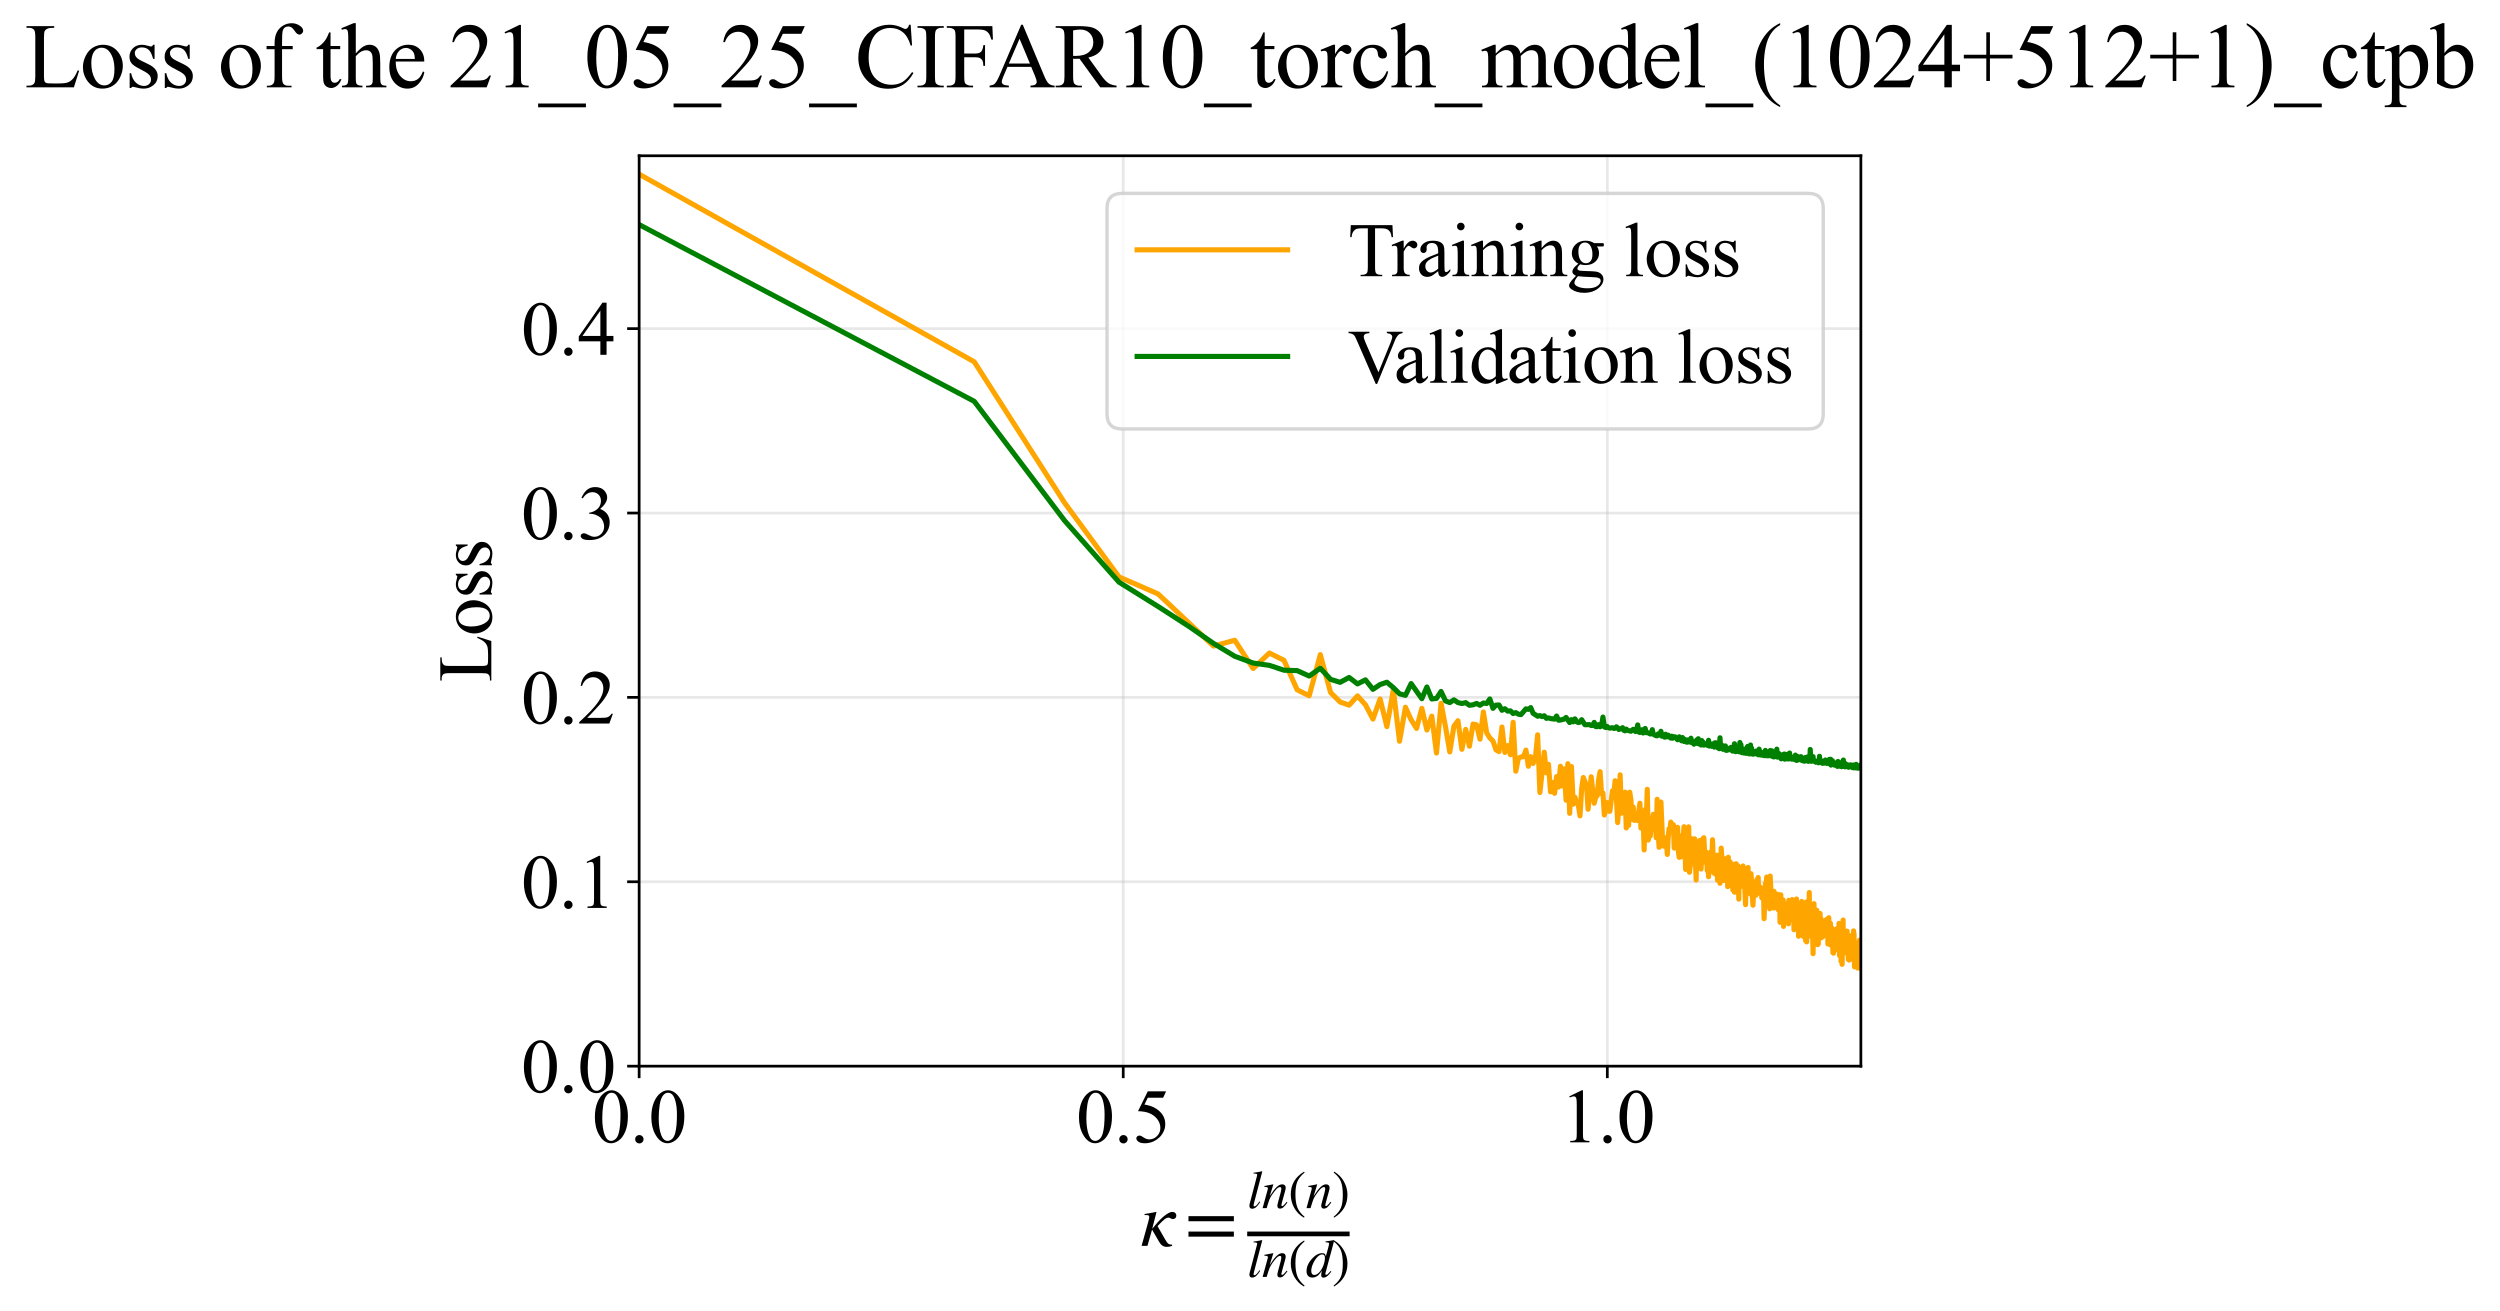 <?xml version="1.0" encoding="utf-8" standalone="no"?>
<!DOCTYPE svg PUBLIC "-//W3C//DTD SVG 1.1//EN"
  "http://www.w3.org/Graphics/SVG/1.1/DTD/svg11.dtd">
<svg xmlns:xlink="http://www.w3.org/1999/xlink" width="730.768pt" height="383.266pt" viewBox="0 0 730.768 383.266" xmlns="http://www.w3.org/2000/svg" version="1.1">
 <defs>
  <style type="text/css">*{stroke-linejoin: round; stroke-linecap: butt}</style>
 </defs>
 <g id="figure_1">
  <g id="patch_1">
   <path d="M 0 383.266 
L 730.768 383.266 
L 730.768 0 
L 0 0 
z
" style="fill: #ffffff"/>
  </g>
  <g id="axes_1">
   <g id="patch_2">
    <path d="M 186.824 311.644 
L 543.944 311.644 
L 543.944 45.532 
L 186.824 45.532 
z
" style="fill: #ffffff"/>
   </g>
   <g id="matplotlib.axis_1">
    <g id="xtick_1">
     <g id="line2d_1">
      <path d="M 186.824 311.644 
L 186.824 45.532 
" clip-path="url(#p1a9d05155a)" style="fill: none; stroke: #b0b0b0; stroke-opacity: 0.3; stroke-width: 0.8; stroke-linecap: square"/>
     </g>
     <g id="line2d_2">
      <defs>
       <path id="m77c0b758e4" d="M 0 0 
L 0 3.5 
" style="stroke: #000000; stroke-width: 0.8"/>
      </defs>
      <g>
       <use xlink:href="#m77c0b758e4" x="186.824" y="311.644" style="stroke: #000000; stroke-width: 0.8"/>
      </g>
     </g>
     <g id="text_1">
      <!-- 0.0 -->
      <g transform="translate(173.074 333.92) scale(0.22 -0.22)">
       <defs>
        <path id="TimesNewRomanPSMT-30" d="M 231 2094 
Q 231 2819 450 3342 
Q 669 3866 1031 4122 
Q 1313 4325 1613 4325 
Q 2100 4325 2488 3828 
Q 2972 3213 2972 2159 
Q 2972 1422 2759 906 
Q 2547 391 2217 158 
Q 1888 -75 1581 -75 
Q 975 -75 572 641 
Q 231 1244 231 2094 
z
M 844 2016 
Q 844 1141 1059 588 
Q 1238 122 1591 122 
Q 1759 122 1940 273 
Q 2122 425 2216 781 
Q 2359 1319 2359 2297 
Q 2359 3022 2209 3506 
Q 2097 3866 1919 4016 
Q 1791 4119 1609 4119 
Q 1397 4119 1231 3928 
Q 1006 3669 925 3112 
Q 844 2556 844 2016 
z
" transform="scale(0.016)"/>
        <path id="TimesNewRomanPSMT-2e" d="M 800 606 
Q 947 606 1047 504 
Q 1147 403 1147 259 
Q 1147 116 1045 14 
Q 944 -88 800 -88 
Q 656 -88 554 14 
Q 453 116 453 259 
Q 453 406 554 506 
Q 656 606 800 606 
z
" transform="scale(0.016)"/>
       </defs>
       <use xlink:href="#TimesNewRomanPSMT-30"/>
       <use xlink:href="#TimesNewRomanPSMT-2e" transform="translate(50 0)"/>
       <use xlink:href="#TimesNewRomanPSMT-30" transform="translate(75 0)"/>
      </g>
     </g>
    </g>
    <g id="xtick_2">
     <g id="line2d_3">
      <path d="M 328.327 311.644 
L 328.327 45.532 
" clip-path="url(#p1a9d05155a)" style="fill: none; stroke: #b0b0b0; stroke-opacity: 0.3; stroke-width: 0.8; stroke-linecap: square"/>
     </g>
     <g id="line2d_4">
      <g>
       <use xlink:href="#m77c0b758e4" x="328.327" y="311.644" style="stroke: #000000; stroke-width: 0.8"/>
      </g>
     </g>
     <g id="text_2">
      <!-- 0.5 -->
      <g transform="translate(314.577 333.92) scale(0.22 -0.22)">
       <defs>
        <path id="TimesNewRomanPSMT-35" d="M 2778 4238 
L 2534 3706 
L 1259 3706 
L 981 3138 
Q 1809 3016 2294 2522 
Q 2709 2097 2709 1522 
Q 2709 1188 2573 903 
Q 2438 619 2231 419 
Q 2025 219 1772 97 
Q 1413 -75 1034 -75 
Q 653 -75 479 54 
Q 306 184 306 341 
Q 306 428 378 495 
Q 450 563 559 563 
Q 641 563 702 538 
Q 763 513 909 409 
Q 1144 247 1384 247 
Q 1750 247 2026 523 
Q 2303 800 2303 1197 
Q 2303 1581 2056 1914 
Q 1809 2247 1375 2428 
Q 1034 2569 447 2591 
L 1259 4238 
L 2778 4238 
z
" transform="scale(0.016)"/>
       </defs>
       <use xlink:href="#TimesNewRomanPSMT-30"/>
       <use xlink:href="#TimesNewRomanPSMT-2e" transform="translate(50 0)"/>
       <use xlink:href="#TimesNewRomanPSMT-35" transform="translate(75 0)"/>
      </g>
     </g>
    </g>
    <g id="xtick_3">
     <g id="line2d_5">
      <path d="M 469.829 311.644 
L 469.829 45.532 
" clip-path="url(#p1a9d05155a)" style="fill: none; stroke: #b0b0b0; stroke-opacity: 0.3; stroke-width: 0.8; stroke-linecap: square"/>
     </g>
     <g id="line2d_6">
      <g>
       <use xlink:href="#m77c0b758e4" x="469.829" y="311.644" style="stroke: #000000; stroke-width: 0.8"/>
      </g>
     </g>
     <g id="text_3">
      <!-- 1.0 -->
      <g transform="translate(456.079 333.92) scale(0.22 -0.22)">
       <defs>
        <path id="TimesNewRomanPSMT-31" d="M 750 3822 
L 1781 4325 
L 1884 4325 
L 1884 747 
Q 1884 391 1914 303 
Q 1944 216 2037 169 
Q 2131 122 2419 116 
L 2419 0 
L 825 0 
L 825 116 
Q 1125 122 1212 167 
Q 1300 213 1334 289 
Q 1369 366 1369 747 
L 1369 3034 
Q 1369 3497 1338 3628 
Q 1316 3728 1258 3775 
Q 1200 3822 1119 3822 
Q 1003 3822 797 3725 
L 750 3822 
z
" transform="scale(0.016)"/>
       </defs>
       <use xlink:href="#TimesNewRomanPSMT-31"/>
       <use xlink:href="#TimesNewRomanPSMT-2e" transform="translate(50 0)"/>
       <use xlink:href="#TimesNewRomanPSMT-30" transform="translate(75 0)"/>
      </g>
     </g>
    </g>
    <g id="text_4">
     <!-- $\kappa  = \frac{ln(n)}{ln(d)}$ -->
     <g transform="translate(333.374 364.186) scale(0.22 -0.22)">
      <defs>
       <path id="STIXGeneral-Italic-3ba" d="M 979 1440 
L 998 1446 
Q 1850 2541 2464 2790 
Q 2547 2822 2630 2822 
Q 2797 2822 2886 2736 
Q 2976 2650 2976 2522 
Q 2976 2387 2893 2307 
Q 2810 2227 2682 2227 
Q 2605 2227 2502 2288 
Q 2400 2349 2336 2349 
Q 2170 2349 1990 2205 
Q 1811 2061 1414 1645 
L 2042 544 
Q 2202 262 2310 182 
Q 2419 102 2624 102 
L 2624 0 
Q 2374 -83 2182 -83 
Q 1786 -83 1555 326 
L 960 1350 
L 576 0 
L 90 0 
L 640 1978 
Q 730 2317 730 2406 
Q 730 2560 518 2560 
L 339 2560 
L 339 2650 
Q 678 2694 1306 2822 
L 1325 2803 
L 979 1440 
z
" transform="scale(0.016)"/>
       <path id="STIXGeneral-Regular-3d" d="M 4077 2048 
L 307 2048 
L 307 2470 
L 4077 2470 
L 4077 2048 
z
M 4077 768 
L 307 768 
L 307 1190 
L 4077 1190 
L 4077 768 
z
" transform="scale(0.016)"/>
       <path id="STIXGeneral-Italic-6c" d="M 1786 4339 
L 806 595 
Q 755 410 755 320 
Q 755 205 864 205 
Q 1037 205 1293 570 
L 1453 794 
L 1542 730 
Q 1254 275 1046 102 
Q 838 -70 576 -70 
Q 262 -70 262 288 
Q 262 397 288 480 
L 1165 3834 
Q 1184 3898 1184 3955 
Q 1184 4096 870 4096 
L 755 4096 
L 755 4198 
Q 1203 4250 1747 4371 
L 1786 4339 
z
" transform="scale(0.016)"/>
       <path id="STIXGeneral-Italic-6e" d="M 2944 749 
L 3034 666 
Q 2707 218 2534 80 
Q 2362 -58 2138 -58 
Q 2010 -58 1923 28 
Q 1837 115 1837 288 
Q 1837 390 1939 768 
L 2221 1805 
Q 2310 2150 2310 2310 
Q 2310 2496 2157 2496 
Q 1971 2496 1750 2275 
Q 1530 2054 1210 1587 
Q 998 1274 899 1024 
Q 800 774 570 0 
L 90 0 
L 704 2240 
Q 717 2304 717 2349 
Q 717 2445 630 2480 
Q 544 2515 301 2522 
L 301 2624 
Q 550 2675 857 2729 
Q 1165 2784 1338 2822 
L 1363 2810 
L 934 1414 
Q 1408 2170 1753 2496 
Q 2099 2822 2413 2822 
Q 2611 2822 2720 2716 
Q 2829 2611 2829 2432 
Q 2829 2272 2765 2048 
L 2406 749 
Q 2317 429 2317 358 
Q 2317 243 2419 243 
Q 2541 243 2810 582 
Q 2854 634 2944 749 
z
" transform="scale(0.016)"/>
       <path id="STIXGeneral-Regular-28" d="M 1946 -1030 
L 1869 -1133 
Q 1126 -710 716 32 
Q 307 774 307 1613 
Q 307 3386 1888 4326 
L 1946 4224 
Q 1293 3667 1075 3126 
Q 858 2586 858 1632 
Q 858 685 1082 96 
Q 1306 -493 1946 -1030 
z
" transform="scale(0.016)"/>
       <path id="STIXGeneral-Regular-29" d="M 186 4224 
L 262 4326 
Q 992 3891 1408 3148 
Q 1824 2406 1824 1581 
Q 1824 -166 243 -1133 
L 186 -1030 
Q 845 -486 1059 54 
Q 1274 595 1274 1562 
Q 1274 2534 1059 3120 
Q 845 3706 186 4224 
z
" transform="scale(0.016)"/>
       <path id="STIXGeneral-Italic-64" d="M 3334 4371 
L 3373 4333 
L 3123 3360 
L 2739 1958 
Q 2323 429 2323 384 
Q 2323 256 2438 256 
Q 2522 256 2614 336 
Q 2707 416 2963 710 
L 3040 646 
Q 2547 -83 2099 -83 
Q 1978 -83 1907 -6 
Q 1837 70 1837 205 
Q 1837 397 1920 774 
Q 1645 307 1379 118 
Q 1114 -70 781 -70 
Q 461 -70 278 125 
Q 96 320 96 678 
Q 96 1440 713 2131 
Q 1331 2822 1965 2822 
Q 2163 2822 2256 2732 
Q 2349 2643 2381 2451 
L 2387 2451 
L 2675 3494 
Q 2765 3808 2765 3949 
Q 2765 4051 2694 4076 
Q 2624 4102 2355 4115 
L 2355 4224 
Q 2848 4269 3334 4371 
z
M 2278 2310 
Q 2278 2477 2185 2576 
Q 2093 2675 1978 2675 
Q 1677 2675 1395 2381 
Q 1075 2042 864 1571 
Q 653 1101 653 704 
Q 653 486 752 361 
Q 851 237 1024 237 
Q 1312 237 1606 550 
Q 1901 864 2089 1350 
Q 2278 1837 2278 2310 
z
" transform="scale(0.016)"/>
      </defs>
      <use xlink:href="#STIXGeneral-Italic-3ba" transform="translate(0 0.003)"/>
      <use xlink:href="#STIXGeneral-Regular-3d" transform="translate(58.84 0.003)"/>
      <use xlink:href="#STIXGeneral-Italic-6c" transform="translate(141.78 50.192) scale(0.7)"/>
      <use xlink:href="#STIXGeneral-Italic-6e" transform="translate(161.24 50.192) scale(0.7)"/>
      <use xlink:href="#STIXGeneral-Regular-28" transform="translate(196.24 50.192) scale(0.7)"/>
      <use xlink:href="#STIXGeneral-Italic-6e" transform="translate(219.55 50.192) scale(0.7)"/>
      <use xlink:href="#STIXGeneral-Regular-29" transform="translate(254.55 50.192) scale(0.7)"/>
      <use xlink:href="#STIXGeneral-Italic-6c" transform="translate(141.78 -41.258) scale(0.7)"/>
      <use xlink:href="#STIXGeneral-Italic-6e" transform="translate(161.24 -41.258) scale(0.7)"/>
      <use xlink:href="#STIXGeneral-Regular-28" transform="translate(196.24 -41.258) scale(0.7)"/>
      <use xlink:href="#STIXGeneral-Italic-64" transform="translate(219.55 -41.258) scale(0.7)"/>
      <use xlink:href="#STIXGeneral-Regular-29" transform="translate(254.55 -41.258) scale(0.7)"/>
      <path d="M 141.78 12.8 
L 141.78 19.05 
L 277.86 19.05 
L 277.86 12.8 
L 141.78 12.8 
z
"/>
     </g>
    </g>
   </g>
   <g id="matplotlib.axis_2">
    <g id="ytick_1">
     <g id="line2d_7">
      <path d="M 186.824 311.644 
L 543.944 311.644 
" clip-path="url(#p1a9d05155a)" style="fill: none; stroke: #b0b0b0; stroke-opacity: 0.3; stroke-width: 0.8; stroke-linecap: square"/>
     </g>
     <g id="line2d_8">
      <defs>
       <path id="m64cf5c9458" d="M 0 0 
L -3.5 0 
" style="stroke: #000000; stroke-width: 0.8"/>
      </defs>
      <g>
       <use xlink:href="#m64cf5c9458" x="186.824" y="311.644" style="stroke: #000000; stroke-width: 0.8"/>
      </g>
     </g>
     <g id="text_5">
      <!-- 0.0 -->
      <g transform="translate(152.324 319.282) scale(0.22 -0.22)">
       <use xlink:href="#TimesNewRomanPSMT-30"/>
       <use xlink:href="#TimesNewRomanPSMT-2e" transform="translate(50 0)"/>
       <use xlink:href="#TimesNewRomanPSMT-30" transform="translate(75 0)"/>
      </g>
     </g>
    </g>
    <g id="ytick_2">
     <g id="line2d_9">
      <path d="M 186.824 257.749 
L 543.944 257.749 
" clip-path="url(#p1a9d05155a)" style="fill: none; stroke: #b0b0b0; stroke-opacity: 0.3; stroke-width: 0.8; stroke-linecap: square"/>
     </g>
     <g id="line2d_10">
      <g>
       <use xlink:href="#m64cf5c9458" x="186.824" y="257.749" style="stroke: #000000; stroke-width: 0.8"/>
      </g>
     </g>
     <g id="text_6">
      <!-- 0.1 -->
      <g transform="translate(152.324 265.387) scale(0.22 -0.22)">
       <use xlink:href="#TimesNewRomanPSMT-30"/>
       <use xlink:href="#TimesNewRomanPSMT-2e" transform="translate(50 0)"/>
       <use xlink:href="#TimesNewRomanPSMT-31" transform="translate(75 0)"/>
      </g>
     </g>
    </g>
    <g id="ytick_3">
     <g id="line2d_11">
      <path d="M 186.824 203.854 
L 543.944 203.854 
" clip-path="url(#p1a9d05155a)" style="fill: none; stroke: #b0b0b0; stroke-opacity: 0.3; stroke-width: 0.8; stroke-linecap: square"/>
     </g>
     <g id="line2d_12">
      <g>
       <use xlink:href="#m64cf5c9458" x="186.824" y="203.854" style="stroke: #000000; stroke-width: 0.8"/>
      </g>
     </g>
     <g id="text_7">
      <!-- 0.2 -->
      <g transform="translate(152.324 211.493) scale(0.22 -0.22)">
       <defs>
        <path id="TimesNewRomanPSMT-32" d="M 2934 816 
L 2638 0 
L 138 0 
L 138 116 
Q 1241 1122 1691 1759 
Q 2141 2397 2141 2925 
Q 2141 3328 1894 3587 
Q 1647 3847 1303 3847 
Q 991 3847 742 3664 
Q 494 3481 375 3128 
L 259 3128 
Q 338 3706 661 4015 
Q 984 4325 1469 4325 
Q 1984 4325 2329 3994 
Q 2675 3663 2675 3213 
Q 2675 2891 2525 2569 
Q 2294 2063 1775 1497 
Q 997 647 803 472 
L 1909 472 
Q 2247 472 2383 497 
Q 2519 522 2628 598 
Q 2738 675 2819 816 
L 2934 816 
z
" transform="scale(0.016)"/>
       </defs>
       <use xlink:href="#TimesNewRomanPSMT-30"/>
       <use xlink:href="#TimesNewRomanPSMT-2e" transform="translate(50 0)"/>
       <use xlink:href="#TimesNewRomanPSMT-32" transform="translate(75 0)"/>
      </g>
     </g>
    </g>
    <g id="ytick_4">
     <g id="line2d_13">
      <path d="M 186.824 149.96 
L 543.944 149.96 
" clip-path="url(#p1a9d05155a)" style="fill: none; stroke: #b0b0b0; stroke-opacity: 0.3; stroke-width: 0.8; stroke-linecap: square"/>
     </g>
     <g id="line2d_14">
      <g>
       <use xlink:href="#m64cf5c9458" x="186.824" y="149.96" style="stroke: #000000; stroke-width: 0.8"/>
      </g>
     </g>
     <g id="text_8">
      <!-- 0.3 -->
      <g transform="translate(152.324 157.598) scale(0.22 -0.22)">
       <defs>
        <path id="TimesNewRomanPSMT-33" d="M 325 3431 
Q 506 3859 782 4092 
Q 1059 4325 1472 4325 
Q 1981 4325 2253 3994 
Q 2459 3747 2459 3466 
Q 2459 3003 1878 2509 
Q 2269 2356 2469 2072 
Q 2669 1788 2669 1403 
Q 2669 853 2319 450 
Q 1863 -75 997 -75 
Q 569 -75 414 31 
Q 259 138 259 259 
Q 259 350 332 419 
Q 406 488 509 488 
Q 588 488 669 463 
Q 722 447 909 348 
Q 1097 250 1169 231 
Q 1284 197 1416 197 
Q 1734 197 1970 444 
Q 2206 691 2206 1028 
Q 2206 1275 2097 1509 
Q 2016 1684 1919 1775 
Q 1784 1900 1550 2001 
Q 1316 2103 1072 2103 
L 972 2103 
L 972 2197 
Q 1219 2228 1467 2375 
Q 1716 2522 1828 2728 
Q 1941 2934 1941 3181 
Q 1941 3503 1739 3701 
Q 1538 3900 1238 3900 
Q 753 3900 428 3381 
L 325 3431 
z
" transform="scale(0.016)"/>
       </defs>
       <use xlink:href="#TimesNewRomanPSMT-30"/>
       <use xlink:href="#TimesNewRomanPSMT-2e" transform="translate(50 0)"/>
       <use xlink:href="#TimesNewRomanPSMT-33" transform="translate(75 0)"/>
      </g>
     </g>
    </g>
    <g id="ytick_5">
     <g id="line2d_15">
      <path d="M 186.824 96.065 
L 543.944 96.065 
" clip-path="url(#p1a9d05155a)" style="fill: none; stroke: #b0b0b0; stroke-opacity: 0.3; stroke-width: 0.8; stroke-linecap: square"/>
     </g>
     <g id="line2d_16">
      <g>
       <use xlink:href="#m64cf5c9458" x="186.824" y="96.065" style="stroke: #000000; stroke-width: 0.8"/>
      </g>
     </g>
     <g id="text_9">
      <!-- 0.4 -->
      <g transform="translate(152.324 103.704) scale(0.22 -0.22)">
       <defs>
        <path id="TimesNewRomanPSMT-34" d="M 2978 1563 
L 2978 1119 
L 2409 1119 
L 2409 0 
L 1894 0 
L 1894 1119 
L 100 1119 
L 100 1519 
L 2066 4325 
L 2409 4325 
L 2409 1563 
L 2978 1563 
z
M 1894 1563 
L 1894 3666 
L 406 1563 
L 1894 1563 
z
" transform="scale(0.016)"/>
       </defs>
       <use xlink:href="#TimesNewRomanPSMT-30"/>
       <use xlink:href="#TimesNewRomanPSMT-2e" transform="translate(50 0)"/>
       <use xlink:href="#TimesNewRomanPSMT-34" transform="translate(75 0)"/>
      </g>
     </g>
    </g>
    <g id="text_10">
     <!-- Loss -->
     <g transform="translate(143.618 199.369) rotate(-90) scale(0.22 -0.22)">
      <defs>
       <path id="TimesNewRomanPSMT-4c" d="M 3669 1172 
L 3772 1150 
L 3409 0 
L 128 0 
L 128 116 
L 288 116 
Q 556 116 672 291 
Q 738 391 738 753 
L 738 3488 
Q 738 3884 650 3984 
Q 528 4122 288 4122 
L 128 4122 
L 128 4238 
L 2047 4238 
L 2047 4122 
Q 1709 4125 1573 4059 
Q 1438 3994 1388 3894 
Q 1338 3794 1338 3416 
L 1338 753 
Q 1338 494 1388 397 
Q 1425 331 1503 300 
Q 1581 269 1991 269 
L 2300 269 
Q 2788 269 2984 341 
Q 3181 413 3343 595 
Q 3506 778 3669 1172 
z
" transform="scale(0.016)"/>
       <path id="TimesNewRomanPSMT-6f" d="M 1600 2947 
Q 2250 2947 2644 2453 
Q 2978 2031 2978 1484 
Q 2978 1100 2793 706 
Q 2609 313 2286 112 
Q 1963 -88 1566 -88 
Q 919 -88 538 428 
Q 216 863 216 1403 
Q 216 1797 411 2186 
Q 606 2575 925 2761 
Q 1244 2947 1600 2947 
z
M 1503 2744 
Q 1338 2744 1170 2645 
Q 1003 2547 900 2300 
Q 797 2053 797 1666 
Q 797 1041 1045 587 
Q 1294 134 1700 134 
Q 2003 134 2200 384 
Q 2397 634 2397 1244 
Q 2397 2006 2069 2444 
Q 1847 2744 1503 2744 
z
" transform="scale(0.016)"/>
       <path id="TimesNewRomanPSMT-73" d="M 2050 2947 
L 2050 1972 
L 1947 1972 
Q 1828 2431 1642 2597 
Q 1456 2763 1169 2763 
Q 950 2763 815 2647 
Q 681 2531 681 2391 
Q 681 2216 781 2091 
Q 878 1963 1175 1819 
L 1631 1597 
Q 2266 1288 2266 781 
Q 2266 391 1970 151 
Q 1675 -88 1309 -88 
Q 1047 -88 709 6 
Q 606 38 541 38 
Q 469 38 428 -44 
L 325 -44 
L 325 978 
L 428 978 
Q 516 541 762 319 
Q 1009 97 1316 97 
Q 1531 97 1667 223 
Q 1803 350 1803 528 
Q 1803 744 1651 891 
Q 1500 1038 1047 1263 
Q 594 1488 453 1669 
Q 313 1847 313 2119 
Q 313 2472 555 2709 
Q 797 2947 1181 2947 
Q 1350 2947 1591 2875 
Q 1750 2828 1803 2828 
Q 1853 2828 1881 2850 
Q 1909 2872 1947 2947 
L 2050 2947 
z
" transform="scale(0.016)"/>
      </defs>
      <use xlink:href="#TimesNewRomanPSMT-4c"/>
      <use xlink:href="#TimesNewRomanPSMT-6f" transform="translate(61.084 0)"/>
      <use xlink:href="#TimesNewRomanPSMT-73" transform="translate(111.084 0)"/>
      <use xlink:href="#TimesNewRomanPSMT-73" transform="translate(150 0)"/>
     </g>
    </g>
   </g>
   <g id="line2d_17">
    <path d="M 186.824 50.921 
L 284.781 105.766 
L 311.185 146.975 
L 327.087 168.635 
L 338.503 173.606 
L 354.725 188.855 
L 360.923 187.154 
L 366.303 195.401 
L 371.056 190.886 
L 375.313 193.011 
L 379.168 201.629 
L 382.69 203.38 
L 385.932 191.356 
L 388.935 202.424 
L 391.733 205.209 
L 394.351 206.122 
L 396.811 203.416 
L 399.132 206.018 
L 401.327 210.193 
L 403.411 204.307 
L 405.393 212.388 
L 407.284 201.639 
L 409.091 216.667 
L 410.821 206.725 
L 412.481 210.387 
L 414.076 212.907 
L 415.611 207.065 
L 417.091 213.388 
L 418.519 209.328 
L 419.898 220.117 
L 421.233 205.595 
L 422.525 212.405 
L 423.777 219.792 
L 424.993 212.274 
L 426.173 210.682 
L 427.32 219.025 
L 428.435 213.224 
L 429.521 218.129 
L 430.579 211.654 
L 431.61 211.883 
L 432.616 216.071 
L 433.597 208.114 
L 434.556 214.196 
L 435.492 215.695 
L 436.408 216.598 
L 437.303 219.206 
L 438.179 219.69 
L 439.037 212.516 
L 439.877 219.949 
L 440.7 217.94 
L 441.507 220.611 
L 442.299 211.125 
L 443.075 225.418 
L 443.837 221.65 
L 444.584 221.275 
L 445.319 221.172 
L 446.04 219.261 
L 446.749 223.98 
L 447.446 221.185 
L 448.131 223.162 
L 448.805 221.439 
L 449.467 214.799 
L 450.12 231.656 
L 451.394 219.876 
L 452.016 225.905 
L 452.629 223.419 
L 453.233 231.454 
L 453.828 228.74 
L 454.415 231.884 
L 454.993 227.004 
L 455.564 230.065 
L 456.126 223.985 
L 456.681 229.747 
L 457.228 224.752 
L 457.768 233.898 
L 458.301 223.233 
L 458.827 237.745 
L 459.347 224.07 
L 459.86 235.063 
L 460.366 233.053 
L 460.867 234.632 
L 461.361 235.348 
L 461.849 238.48 
L 462.332 230.48 
L 462.809 227.28 
L 463.747 229.602 
L 464.207 236.545 
L 465.114 227.063 
L 466 234.789 
L 466.437 233.02 
L 466.868 232.609 
L 467.295 227.861 
L 467.718 225.57 
L 468.136 231.984 
L 468.55 231.804 
L 468.96 238.22 
L 469.768 234.6 
L 470.166 237.07 
L 470.56 237.145 
L 471.337 231.159 
L 471.72 232.332 
L 472.1 228.223 
L 472.475 232.839 
L 472.848 240.435 
L 473.217 235.603 
L 473.583 226.495 
L 473.946 237.7 
L 474.305 234.491 
L 474.661 234.935 
L 475.015 231.54 
L 475.365 242.01 
L 475.712 239.288 
L 476.056 241.261 
L 476.397 231.564 
L 476.736 233.839 
L 477.072 239.5 
L 477.405 235.905 
L 477.735 239.812 
L 478.063 238.068 
L 478.388 239.271 
L 478.71 239.85 
L 479.348 234.782 
L 479.663 242.047 
L 479.976 242.043 
L 480.286 238.59 
L 480.594 248.445 
L 480.899 236.645 
L 481.203 240.495 
L 481.504 230.73 
L 481.803 245.55 
L 482.099 243.221 
L 482.394 244.341 
L 482.686 240.085 
L 482.977 240.491 
L 483.265 238.034 
L 483.552 241.482 
L 483.836 240.263 
L 484.118 244.878 
L 484.399 233.639 
L 484.677 242.854 
L 484.954 247.666 
L 485.229 239.174 
L 485.501 234.434 
L 486.042 247.279 
L 486.309 246.779 
L 486.575 247.378 
L 486.839 244.901 
L 487.102 245.606 
L 487.362 249.755 
L 487.622 244.777 
L 487.879 242.253 
L 488.135 242.655 
L 488.389 240.306 
L 488.642 242.641 
L 488.893 242.981 
L 489.142 241.059 
L 489.39 247.907 
L 489.637 243.659 
L 489.882 244.295 
L 490.126 245.714 
L 490.368 241.828 
L 490.609 248.92 
L 490.848 250.608 
L 491.086 245.592 
L 491.322 250.486 
L 491.558 246.256 
L 491.791 244.139 
L 492.024 244.476 
L 492.255 241.653 
L 492.485 245.497 
L 492.714 254.138 
L 492.941 247.498 
L 493.167 252.529 
L 493.392 248.907 
L 493.615 241.681 
L 493.838 254.961 
L 494.279 251.152 
L 494.498 245.147 
L 494.715 252.491 
L 494.932 245.337 
L 495.147 249.049 
L 495.361 245.205 
L 495.787 257.223 
L 495.997 247.303 
L 496.207 249.662 
L 496.416 247.803 
L 496.624 247.454 
L 496.83 245.68 
L 497.036 248.943 
L 497.24 254.015 
L 497.444 249.3 
L 497.646 252.201 
L 497.848 245.043 
L 498.049 244.874 
L 498.248 248.642 
L 498.447 249.874 
L 498.644 250.065 
L 498.841 249.14 
L 499.037 254.463 
L 499.232 250.447 
L 499.425 256.264 
L 499.618 250.657 
L 499.81 254.307 
L 500.002 253.001 
L 500.192 248.891 
L 500.381 252.85 
L 500.57 245.459 
L 500.944 255.178 
L 501.13 254.49 
L 501.315 252.433 
L 501.499 255.552 
L 501.865 249.981 
L 502.047 257.283 
L 502.228 254.591 
L 502.408 250.031 
L 502.588 257.57 
L 502.766 258.196 
L 502.944 256.79 
L 503.121 247.908 
L 503.473 253.017 
L 503.648 251.936 
L 503.822 257.381 
L 504.168 251.028 
L 504.511 256 
L 504.851 252.884 
L 505.02 259.162 
L 505.188 250.582 
L 505.356 258.889 
L 505.523 253.07 
L 505.689 251.908 
L 505.854 252.612 
L 506.019 258.4 
L 506.347 252.62 
L 506.51 260.141 
L 506.834 252.692 
L 506.995 260.797 
L 507.315 253.714 
L 507.474 252.482 
L 507.633 258.915 
L 507.948 253.047 
L 508.104 255.425 
L 508.261 262.824 
L 508.416 253.504 
L 508.571 259.365 
L 508.725 255.951 
L 508.879 258.008 
L 509.032 254.485 
L 509.185 253.757 
L 509.337 257.927 
L 509.488 253.127 
L 509.639 255.581 
L 509.789 254.414 
L 510.237 264.426 
L 510.385 258.763 
L 510.533 259.95 
L 510.68 260.055 
L 510.972 253.575 
L 511.118 259.718 
L 511.263 260.782 
L 511.407 260.188 
L 511.551 257.661 
L 511.695 261.321 
L 511.838 255.407 
L 512.405 264.61 
L 512.685 258.096 
L 512.825 258.98 
L 512.964 260.938 
L 513.102 260.883 
L 513.241 261.703 
L 513.378 260.133 
L 513.515 257.192 
L 513.652 259.867 
L 513.788 256.863 
L 513.924 256.503 
L 514.06 260.943 
L 514.195 261.071 
L 514.463 259.283 
L 514.597 260.84 
L 514.73 260.036 
L 514.863 260.651 
L 514.995 262.461 
L 515.127 259.749 
L 515.258 259.796 
L 515.52 261.863 
L 515.65 268.533 
L 516.038 258.204 
L 516.167 260.182 
L 516.423 256.365 
L 516.55 262.56 
L 516.677 257.91 
L 517.306 265.647 
L 517.43 256.082 
L 517.679 260.935 
L 517.802 263.38 
L 517.925 261.171 
L 518.048 261.843 
L 518.17 265.009 
L 518.292 263.361 
L 518.414 265.42 
L 518.535 260.531 
L 518.656 263.527 
L 518.897 261.499 
L 519.017 264.628 
L 519.256 261.315 
L 519.374 263.213 
L 519.493 262.218 
L 519.611 263.033 
L 519.729 265.883 
L 519.846 264.582 
L 519.963 261.493 
L 520.08 264.037 
L 520.197 261.872 
L 520.313 269.595 
L 520.544 261.565 
L 520.659 267.041 
L 520.774 262.728 
L 520.889 264.244 
L 521.003 269.131 
L 521.23 263.077 
L 521.343 270.8 
L 521.681 264.11 
L 521.793 266.035 
L 521.905 265.165 
L 522.016 266.899 
L 522.127 265.112 
L 522.238 269.567 
L 522.349 264.314 
L 522.459 267.813 
L 522.569 264.684 
L 522.678 266.059 
L 522.787 270.029 
L 522.896 263.162 
L 523.005 268.157 
L 523.222 264.505 
L 523.437 268.821 
L 523.544 265.297 
L 523.758 268.779 
L 523.864 262.948 
L 523.971 267.668 
L 524.077 263.288 
L 524.182 267.137 
L 524.287 264.148 
L 524.393 271.766 
L 524.706 263.139 
L 524.914 270.047 
L 525.017 268.006 
L 525.121 262.777 
L 525.223 271.462 
L 525.326 270.617 
L 525.429 268.089 
L 525.531 269.666 
L 525.633 268.828 
L 525.734 273.673 
L 525.836 266.891 
L 525.937 272.759 
L 526.038 268.884 
L 526.239 272.509 
L 526.339 268.455 
L 526.439 271.239 
L 526.638 263.493 
L 526.836 269.455 
L 526.935 264.871 
L 527.033 266.745 
L 527.132 273.713 
L 527.23 268.798 
L 527.328 271.642 
L 527.425 271.322 
L 527.522 266.662 
L 527.619 267.688 
L 527.716 266.297 
L 527.813 275.005 
L 528.005 263.645 
L 528.101 275.318 
L 528.293 269.716 
L 528.388 272.302 
L 528.483 267.212 
L 528.578 270.252 
L 528.672 267.036 
L 528.767 268.675 
L 528.861 260.895 
L 528.955 269.885 
L 529.048 269.742 
L 529.142 267.76 
L 529.235 269.344 
L 529.328 268.779 
L 529.421 273.739 
L 529.514 270.3 
L 529.606 272.737 
L 529.699 264.68 
L 529.974 278.765 
L 530.066 272.111 
L 530.157 274.675 
L 530.248 264.153 
L 530.339 273.504 
L 530.429 267.507 
L 530.61 272.108 
L 530.7 269.586 
L 530.79 273.663 
L 530.879 269.038 
L 530.969 271.134 
L 531.058 266.064 
L 531.324 276.127 
L 531.413 273.852 
L 531.501 275.92 
L 531.589 267.198 
L 531.765 273.201 
L 531.852 273.755 
L 532.027 267.021 
L 532.114 272.369 
L 532.2 268.399 
L 532.287 268.797 
L 532.373 274.122 
L 532.46 270.762 
L 532.546 273.116 
L 532.631 271.956 
L 532.803 273.807 
L 532.888 273.578 
L 533.058 270.685 
L 533.143 272.479 
L 533.227 270.627 
L 533.312 272.682 
L 533.48 269.044 
L 533.731 272.593 
L 533.815 270.617 
L 533.898 271.499 
L 534.064 268.664 
L 534.147 269.158 
L 534.229 271.104 
L 534.312 275.925 
L 534.394 269.456 
L 534.476 272.575 
L 534.558 268.253 
L 534.721 273.961 
L 534.802 272.167 
L 534.884 274.236 
L 534.965 273.045 
L 535.046 269.87 
L 535.126 276.241 
L 535.207 271.617 
L 535.287 272.751 
L 535.368 274.179 
L 535.528 271.327 
L 535.608 273.591 
L 535.687 272.679 
L 535.767 278.47 
L 535.846 272.854 
L 535.925 278.628 
L 536.004 276.748 
L 536.083 274.739 
L 536.241 276.047 
L 536.475 272.484 
L 536.553 273.752 
L 536.631 272.162 
L 536.709 272.587 
L 536.786 274.097 
L 536.864 273.85 
L 536.941 271.459 
L 537.248 277.718 
L 537.325 277.548 
L 537.554 269.911 
L 537.705 279.294 
L 537.781 271.296 
L 537.932 277.864 
L 538.007 278.145 
L 538.082 273.141 
L 538.157 280.999 
L 538.232 277.711 
L 538.307 274.267 
L 538.456 281.877 
L 538.604 273.679 
L 538.678 275.257 
L 538.752 268.935 
L 538.826 278.721 
L 538.9 274.862 
L 538.973 274.263 
L 539.046 272.633 
L 539.12 278.378 
L 539.193 276.763 
L 539.266 275.497 
L 539.339 277.043 
L 539.411 273.727 
L 539.484 277.222 
L 539.556 274.132 
L 539.629 278.293 
L 539.773 274.68 
L 539.845 274.811 
L 539.917 272.176 
L 539.988 273.476 
L 540.274 280.443 
L 540.345 279.557 
L 540.416 274.347 
L 540.487 280.642 
L 540.557 275.303 
L 540.628 276.628 
L 540.698 279.715 
L 540.769 274.838 
L 540.839 275.814 
L 540.909 280.384 
L 540.979 276.363 
L 541.049 278.017 
L 541.118 278.619 
L 541.188 273.488 
L 541.257 277.288 
L 541.327 275.471 
L 541.396 275.842 
L 541.534 274.787 
L 541.603 277.968 
L 541.672 276.974 
L 541.741 278.277 
L 541.809 272.097 
L 541.878 278.103 
L 541.946 272.935 
L 542.082 282.621 
L 542.15 275.341 
L 542.218 278.028 
L 542.353 282.517 
L 542.556 278.283 
L 542.623 279.475 
L 542.69 276.259 
L 542.757 278.671 
L 542.824 275.673 
L 542.891 281.866 
L 542.957 278.582 
L 543.024 282.975 
L 543.223 275.8 
L 543.355 279.592 
L 543.421 279.074 
L 543.486 280.691 
L 543.552 274.822 
L 543.618 278.341 
L 543.814 283.042 
L 543.879 279.61 
L 543.944 280.844 
" clip-path="url(#p1a9d05155a)" style="fill: none; stroke: #ffa500; stroke-width: 1.5; stroke-linecap: square"/>
   </g>
   <g id="line2d_18">
    <path d="M 186.824 65.659 
L 284.781 117.315 
L 311.185 152.182 
L 327.087 170.169 
L 338.503 177.274 
L 347.414 183.026 
L 354.725 188.078 
L 360.923 191.83 
L 366.303 193.818 
L 371.056 194.49 
L 375.313 195.907 
L 379.168 196.024 
L 382.69 197.61 
L 385.932 195.331 
L 388.935 198.575 
L 391.733 199.446 
L 394.351 198.026 
L 396.811 199.904 
L 399.132 198.731 
L 401.327 201.493 
L 403.411 200.095 
L 405.393 199.421 
L 407.284 201 
L 409.091 202.803 
L 410.821 203.25 
L 412.481 199.821 
L 415.611 204.232 
L 417.091 200.811 
L 418.519 204.316 
L 419.898 204.144 
L 421.233 202.121 
L 422.525 204.882 
L 423.777 205.367 
L 424.993 204.578 
L 426.173 205.376 
L 427.32 205.637 
L 428.435 205.382 
L 429.521 206.161 
L 430.579 206.016 
L 431.61 205.623 
L 432.616 206.154 
L 433.597 205.497 
L 434.556 205.638 
L 435.492 204.314 
L 436.408 207.048 
L 437.303 206.104 
L 438.179 206.085 
L 439.037 207.619 
L 439.877 207.168 
L 440.7 207.863 
L 441.507 207.79 
L 442.299 208.574 
L 443.075 208.302 
L 443.837 208.76 
L 444.584 208.879 
L 446.04 207.201 
L 446.749 207.352 
L 447.446 206.838 
L 448.131 208.504 
L 449.467 209.356 
L 450.12 209.184 
L 450.762 209.454 
L 451.394 209.22 
L 452.016 209.976 
L 452.629 209.838 
L 453.233 210.037 
L 454.415 210.204 
L 454.993 209.303 
L 455.564 210.52 
L 456.126 210.475 
L 457.228 210.194 
L 457.768 209.709 
L 458.827 211.207 
L 459.347 210.361 
L 459.86 210.995 
L 460.366 210.13 
L 460.867 210.964 
L 461.361 211.21 
L 461.849 211.06 
L 462.332 210.369 
L 463.28 211.831 
L 464.663 211.821 
L 465.114 212.072 
L 465.559 212.04 
L 466 211.163 
L 466.437 212.383 
L 466.868 212.405 
L 467.295 211.81 
L 467.718 212.433 
L 468.136 212.122 
L 468.55 209.603 
L 468.96 212.439 
L 469.366 212.666 
L 469.768 212.346 
L 470.166 212.726 
L 470.56 212.836 
L 471.337 212.716 
L 471.72 212.922 
L 472.1 212.88 
L 472.475 212.449 
L 472.848 212.745 
L 473.217 213.239 
L 473.583 213.013 
L 473.946 213.035 
L 474.305 212.707 
L 474.661 213.481 
L 475.015 213.624 
L 475.365 213.121 
L 475.712 213.467 
L 476.736 213.747 
L 477.405 213.188 
L 477.735 213.402 
L 478.063 213.828 
L 478.388 213.338 
L 478.71 211.9 
L 479.03 213.981 
L 479.348 214.105 
L 479.663 213.516 
L 479.976 213.305 
L 480.286 214.263 
L 480.594 213.938 
L 480.899 212.933 
L 481.203 214.168 
L 481.803 214.206 
L 482.394 214.556 
L 482.686 214.282 
L 482.977 213.28 
L 483.265 214.613 
L 484.118 215.074 
L 484.399 215.069 
L 484.677 214.524 
L 484.954 214.878 
L 485.229 214.827 
L 485.501 213.764 
L 485.773 215.183 
L 486.042 214.994 
L 486.575 215.485 
L 486.839 214.621 
L 487.102 215.411 
L 487.362 215.273 
L 487.622 214.887 
L 487.879 215.341 
L 488.389 215.753 
L 488.642 215.188 
L 488.893 215.792 
L 489.142 215.325 
L 489.39 215.56 
L 489.637 215.373 
L 490.126 215.979 
L 490.368 216.235 
L 490.848 215.372 
L 491.086 216.209 
L 491.322 215.82 
L 491.558 216.544 
L 491.791 215.586 
L 492.024 216.029 
L 492.255 216.731 
L 492.485 216.12 
L 492.714 216.667 
L 492.941 216.912 
L 493.167 216.95 
L 493.392 216.296 
L 493.615 216.874 
L 493.838 216.644 
L 494.059 216.914 
L 494.279 215.785 
L 494.498 217.067 
L 494.715 216.824 
L 494.932 216.945 
L 495.147 217.529 
L 495.361 216.768 
L 495.575 217.085 
L 495.787 217.139 
L 495.997 216.269 
L 496.207 217.35 
L 496.416 215.937 
L 496.624 217.158 
L 496.83 217.533 
L 497.036 217.268 
L 497.24 217.775 
L 497.444 216.476 
L 497.646 217.3 
L 497.848 216.961 
L 498.049 217.811 
L 498.447 217.508 
L 498.644 217.606 
L 498.841 217.403 
L 499.037 217.858 
L 499.232 217.897 
L 499.425 216.394 
L 499.618 218.079 
L 499.81 217.784 
L 500.192 217.833 
L 500.381 218.157 
L 500.57 217.438 
L 500.757 217.83 
L 500.944 217.687 
L 501.13 218.393 
L 501.315 217.107 
L 501.499 218.256 
L 501.683 217.142 
L 501.865 218.154 
L 502.047 217.749 
L 502.228 218.675 
L 502.408 218.361 
L 502.588 218.852 
L 502.766 215.659 
L 502.944 218.598 
L 503.121 217.924 
L 503.297 217.795 
L 503.648 219.034 
L 503.822 218.36 
L 504.168 218.882 
L 504.34 218.035 
L 504.511 219.326 
L 504.681 219.23 
L 504.851 219.326 
L 505.02 218.943 
L 505.188 219.153 
L 505.356 218.917 
L 505.523 218.966 
L 505.689 218.623 
L 505.854 219.206 
L 506.019 218.461 
L 506.347 219.482 
L 506.51 219.563 
L 506.672 218.688 
L 506.834 219.434 
L 506.995 217.405 
L 507.155 219.573 
L 507.315 219.72 
L 508.261 219.509 
L 508.416 219.78 
L 508.571 217.038 
L 508.725 219.792 
L 508.879 217.635 
L 509.032 219.869 
L 509.185 220.015 
L 509.337 219.538 
L 509.488 219.851 
L 509.639 218.97 
L 509.789 220.127 
L 509.939 218.981 
L 510.088 219.99 
L 510.237 219.356 
L 510.385 220.213 
L 510.533 219.241 
L 510.68 220.049 
L 510.826 218.196 
L 510.972 220.175 
L 511.118 218.962 
L 511.263 220.362 
L 511.407 219.092 
L 511.551 220.036 
L 511.695 217.768 
L 511.838 220.371 
L 511.98 218.656 
L 512.122 220.162 
L 512.264 220.031 
L 512.405 220.448 
L 512.545 220.085 
L 512.685 220.406 
L 512.825 220.04 
L 512.964 220.251 
L 513.102 220.061 
L 513.241 219.56 
L 513.378 220.358 
L 513.515 220.393 
L 513.652 220.29 
L 513.788 219.475 
L 513.924 220.62 
L 514.06 220.394 
L 514.195 218.979 
L 514.463 220.614 
L 514.597 220.704 
L 514.73 219.854 
L 514.863 220.518 
L 514.995 220.445 
L 515.127 220.02 
L 515.258 220.793 
L 515.389 220.373 
L 515.52 220.544 
L 515.65 220.377 
L 515.78 220.885 
L 515.909 220.889 
L 516.038 219.356 
L 516.167 220.686 
L 516.295 220.582 
L 516.423 220.676 
L 516.55 220.542 
L 516.677 220.939 
L 516.803 220.705 
L 516.93 220.211 
L 517.055 220.91 
L 517.181 220.59 
L 517.306 220.795 
L 517.43 219.39 
L 517.555 220.883 
L 517.679 220.313 
L 517.802 220.691 
L 517.925 219.455 
L 518.17 221.156 
L 518.414 220.398 
L 518.535 221.259 
L 518.656 220.068 
L 518.897 221.155 
L 519.017 220.472 
L 519.256 221.121 
L 519.374 218.983 
L 519.493 221.277 
L 519.611 221.316 
L 519.729 220.807 
L 519.846 221 
L 519.963 220.237 
L 520.08 221.284 
L 520.197 220.581 
L 520.313 221.437 
L 520.429 221.411 
L 520.544 221.143 
L 520.659 221.82 
L 521.117 220.573 
L 521.23 221.666 
L 521.343 221.207 
L 521.456 221.495 
L 521.569 220.4 
L 521.681 221.912 
L 521.905 221.508 
L 522.016 221.691 
L 522.238 221.526 
L 522.349 221.838 
L 522.569 220.448 
L 522.678 221.44 
L 522.787 221.333 
L 522.896 221.846 
L 523.114 220.115 
L 523.222 221.114 
L 523.33 221.083 
L 523.544 221.575 
L 523.651 221.522 
L 523.758 221.917 
L 523.971 221.357 
L 524.182 221.72 
L 524.393 221.464 
L 524.497 221.988 
L 524.602 221.72 
L 524.706 221.8 
L 524.81 220.723 
L 525.017 222.223 
L 525.121 221.15 
L 525.223 222.283 
L 525.429 222.056 
L 525.531 221.151 
L 525.633 221.893 
L 525.836 221.606 
L 526.038 222.003 
L 526.139 221.907 
L 526.239 222.106 
L 526.339 221.833 
L 526.439 221.175 
L 526.539 222.064 
L 526.638 221.653 
L 526.737 222.299 
L 526.836 222.047 
L 526.935 222.225 
L 527.033 221.98 
L 527.132 222.425 
L 527.23 221.722 
L 527.425 222.499 
L 527.619 222.464 
L 527.716 221.414 
L 527.813 222.32 
L 527.909 222.151 
L 528.005 222.25 
L 528.101 222.026 
L 528.293 222.243 
L 528.388 221.225 
L 528.578 222.556 
L 528.672 221.925 
L 528.767 222.42 
L 528.861 221.507 
L 528.955 222.401 
L 529.048 222.097 
L 529.142 219.078 
L 529.328 222.09 
L 529.421 222.541 
L 529.514 222.504 
L 529.606 222.128 
L 529.699 222.267 
L 529.791 221.812 
L 529.883 222.147 
L 529.974 221.172 
L 530.066 222.335 
L 530.157 222.315 
L 530.339 222.574 
L 530.52 222.451 
L 530.61 222.637 
L 530.7 222.489 
L 530.79 222.812 
L 530.879 222.764 
L 530.969 222.481 
L 531.058 222.566 
L 531.236 222.634 
L 531.324 222.433 
L 531.413 222.48 
L 531.501 222.589 
L 531.589 222.965 
L 531.765 222.589 
L 531.852 221.076 
L 531.94 222.695 
L 532.027 222.689 
L 532.2 222.554 
L 532.287 222.328 
L 532.373 222.935 
L 532.546 222.475 
L 532.717 223.127 
L 532.803 222.489 
L 532.973 223.019 
L 533.058 222.851 
L 533.143 223.081 
L 533.312 222.947 
L 533.396 223.032 
L 533.48 222.903 
L 533.564 222.156 
L 533.731 223.01 
L 533.981 223.142 
L 534.147 222.944 
L 534.229 223.141 
L 534.312 222.972 
L 534.476 223.153 
L 534.639 223.186 
L 534.721 221.964 
L 534.884 223.258 
L 534.965 223.392 
L 535.126 221.95 
L 535.207 223.641 
L 535.287 223.224 
L 535.368 222.862 
L 535.448 223.43 
L 535.608 222.351 
L 535.687 223.473 
L 535.767 223.27 
L 535.846 223.368 
L 535.925 223.211 
L 536.004 223.472 
L 536.083 222.903 
L 536.162 223.617 
L 536.241 223.397 
L 536.319 223.091 
L 536.397 223.677 
L 536.475 223.48 
L 536.553 223.418 
L 536.631 223.531 
L 536.786 223.258 
L 536.864 223.613 
L 536.941 223.287 
L 537.018 223.338 
L 537.095 224.027 
L 537.172 223.628 
L 537.248 222.582 
L 537.325 223.648 
L 537.401 223.079 
L 537.478 223.692 
L 537.554 223.491 
L 537.63 223.562 
L 537.705 223.923 
L 537.781 223.694 
L 537.857 223.986 
L 537.932 223.315 
L 538.157 223.831 
L 538.232 223.575 
L 538.307 224.11 
L 538.381 223.782 
L 538.456 223.848 
L 538.53 223.913 
L 538.678 222.461 
L 538.752 223.993 
L 538.826 222.172 
L 538.9 223.512 
L 538.973 223.043 
L 539.046 223.844 
L 539.12 223.556 
L 539.339 224.156 
L 539.411 223.21 
L 539.556 223.977 
L 539.629 223.992 
L 539.773 223.552 
L 539.845 224.003 
L 539.988 223.537 
L 540.131 224.144 
L 540.274 223.684 
L 540.345 224.283 
L 540.416 224.054 
L 540.487 224.103 
L 540.698 223.678 
L 540.839 223.841 
L 540.909 223.562 
L 541.049 223.919 
L 541.118 223.895 
L 541.188 223.895 
L 541.257 223.634 
L 541.465 224.385 
L 541.534 223.902 
L 541.603 224.067 
L 541.672 223.859 
L 541.741 224.299 
L 541.809 223.629 
L 541.878 224.443 
L 541.946 224.137 
L 542.014 223.745 
L 542.082 224.249 
L 542.15 223.634 
L 542.218 224.456 
L 542.286 224.165 
L 542.353 224.266 
L 542.421 224.202 
L 542.488 224.209 
L 542.556 223.421 
L 542.623 224.46 
L 542.69 224.453 
L 542.757 224.074 
L 542.824 224.155 
L 542.957 224.391 
L 543.09 223.889 
L 543.156 224.566 
L 543.223 224.421 
L 543.289 224.064 
L 543.355 224.194 
L 543.421 224.139 
L 543.486 224.253 
L 543.618 223.84 
L 543.749 224.437 
L 543.814 224.328 
L 543.944 223.769 
L 543.944 223.769 
" clip-path="url(#p1a9d05155a)" style="fill: none; stroke: #008000; stroke-width: 1.5; stroke-linecap: square"/>
   </g>
   <g id="patch_3">
    <path d="M 186.824 311.644 
L 186.824 45.532 
" style="fill: none; stroke: #000000; stroke-width: 0.8; stroke-linejoin: miter; stroke-linecap: square"/>
   </g>
   <g id="patch_4">
    <path d="M 543.944 311.644 
L 543.944 45.532 
" style="fill: none; stroke: #000000; stroke-width: 0.8; stroke-linejoin: miter; stroke-linecap: square"/>
   </g>
   <g id="patch_5">
    <path d="M 186.824 311.644 
L 543.944 311.644 
" style="fill: none; stroke: #000000; stroke-width: 0.8; stroke-linejoin: miter; stroke-linecap: square"/>
   </g>
   <g id="patch_6">
    <path d="M 186.824 45.532 
L 543.944 45.532 
" style="fill: none; stroke: #000000; stroke-width: 0.8; stroke-linejoin: miter; stroke-linecap: square"/>
   </g>
   <g id="text_11">
    <!-- Loss of the 21_05_25_CIFAR10_torch_model_(1024+512+1)_ctpb -->
    <g transform="translate(7.2 25.532) scale(0.264 -0.264)">
     <defs>
      <path id="TimesNewRomanPSMT-20" transform="scale(0.016)"/>
      <path id="TimesNewRomanPSMT-66" d="M 1319 2638 
L 1319 756 
Q 1319 356 1406 250 
Q 1522 113 1716 113 
L 1975 113 
L 1975 0 
L 266 0 
L 266 113 
L 394 113 
Q 519 113 622 175 
Q 725 238 764 344 
Q 803 450 803 756 
L 803 2638 
L 247 2638 
L 247 2863 
L 803 2863 
L 803 3050 
Q 803 3478 940 3775 
Q 1078 4072 1361 4255 
Q 1644 4438 1997 4438 
Q 2325 4438 2600 4225 
Q 2781 4084 2781 3909 
Q 2781 3816 2700 3733 
Q 2619 3650 2525 3650 
Q 2453 3650 2373 3701 
Q 2294 3753 2178 3923 
Q 2063 4094 1966 4153 
Q 1869 4213 1750 4213 
Q 1606 4213 1506 4136 
Q 1406 4059 1362 3898 
Q 1319 3738 1319 3069 
L 1319 2863 
L 2056 2863 
L 2056 2638 
L 1319 2638 
z
" transform="scale(0.016)"/>
      <path id="TimesNewRomanPSMT-74" d="M 1031 3803 
L 1031 2863 
L 1700 2863 
L 1700 2644 
L 1031 2644 
L 1031 788 
Q 1031 509 1111 412 
Q 1191 316 1316 316 
Q 1419 316 1516 380 
Q 1613 444 1666 569 
L 1788 569 
Q 1678 263 1478 108 
Q 1278 -47 1066 -47 
Q 922 -47 784 33 
Q 647 113 581 261 
Q 516 409 516 719 
L 516 2644 
L 63 2644 
L 63 2747 
Q 234 2816 414 2980 
Q 594 3144 734 3369 
Q 806 3488 934 3803 
L 1031 3803 
z
" transform="scale(0.016)"/>
      <path id="TimesNewRomanPSMT-68" d="M 1041 4444 
L 1041 2350 
Q 1388 2731 1591 2839 
Q 1794 2947 1997 2947 
Q 2241 2947 2416 2812 
Q 2591 2678 2675 2391 
Q 2734 2191 2734 1659 
L 2734 647 
Q 2734 375 2778 275 
Q 2809 200 2884 156 
Q 2959 113 3159 113 
L 3159 0 
L 1753 0 
L 1753 113 
L 1819 113 
Q 2019 113 2097 173 
Q 2175 234 2206 353 
Q 2216 403 2216 647 
L 2216 1659 
Q 2216 2128 2167 2275 
Q 2119 2422 2012 2495 
Q 1906 2569 1756 2569 
Q 1603 2569 1437 2487 
Q 1272 2406 1041 2159 
L 1041 647 
Q 1041 353 1073 281 
Q 1106 209 1195 161 
Q 1284 113 1503 113 
L 1503 0 
L 84 0 
L 84 113 
Q 275 113 384 172 
Q 447 203 484 290 
Q 522 378 522 647 
L 522 3238 
Q 522 3728 498 3840 
Q 475 3953 426 3993 
Q 378 4034 297 4034 
Q 231 4034 84 3984 
L 41 4094 
L 897 4444 
L 1041 4444 
z
" transform="scale(0.016)"/>
      <path id="TimesNewRomanPSMT-65" d="M 681 1784 
Q 678 1147 991 784 
Q 1303 422 1725 422 
Q 2006 422 2214 576 
Q 2422 731 2563 1106 
L 2659 1044 
Q 2594 616 2278 264 
Q 1963 -88 1488 -88 
Q 972 -88 605 314 
Q 238 716 238 1394 
Q 238 2128 614 2539 
Q 991 2950 1559 2950 
Q 2041 2950 2350 2633 
Q 2659 2316 2659 1784 
L 681 1784 
z
M 681 1966 
L 2006 1966 
Q 1991 2241 1941 2353 
Q 1863 2528 1708 2628 
Q 1553 2728 1384 2728 
Q 1125 2728 920 2526 
Q 716 2325 681 1966 
z
" transform="scale(0.016)"/>
      <path id="TimesNewRomanPSMT-5f" d="M 3256 -1381 
L -53 -1381 
L -53 -1119 
L 3256 -1119 
L 3256 -1381 
z
" transform="scale(0.016)"/>
      <path id="TimesNewRomanPSMT-43" d="M 3853 4334 
L 3950 2894 
L 3853 2894 
Q 3659 3541 3300 3825 
Q 2941 4109 2438 4109 
Q 2016 4109 1675 3895 
Q 1334 3681 1139 3212 
Q 944 2744 944 2047 
Q 944 1472 1128 1050 
Q 1313 628 1683 403 
Q 2053 178 2528 178 
Q 2941 178 3256 354 
Q 3572 531 3950 1056 
L 4047 994 
Q 3728 428 3303 165 
Q 2878 -97 2294 -97 
Q 1241 -97 663 684 
Q 231 1266 231 2053 
Q 231 2688 515 3219 
Q 800 3750 1298 4042 
Q 1797 4334 2388 4334 
Q 2847 4334 3294 4109 
Q 3425 4041 3481 4041 
Q 3566 4041 3628 4100 
Q 3709 4184 3744 4334 
L 3853 4334 
z
" transform="scale(0.016)"/>
      <path id="TimesNewRomanPSMT-49" d="M 1975 116 
L 1975 0 
L 159 0 
L 159 116 
L 309 116 
Q 572 116 691 269 
Q 766 369 766 750 
L 766 3488 
Q 766 3809 725 3913 
Q 694 3991 597 4047 
Q 459 4122 309 4122 
L 159 4122 
L 159 4238 
L 1975 4238 
L 1975 4122 
L 1822 4122 
Q 1563 4122 1444 3969 
Q 1366 3869 1366 3488 
L 1366 750 
Q 1366 428 1406 325 
Q 1438 247 1538 191 
Q 1672 116 1822 116 
L 1975 116 
z
" transform="scale(0.016)"/>
      <path id="TimesNewRomanPSMT-46" d="M 1309 4006 
L 1309 2341 
L 2081 2341 
Q 2347 2341 2470 2458 
Q 2594 2575 2634 2922 
L 2750 2922 
L 2750 1488 
L 2634 1488 
Q 2631 1734 2570 1850 
Q 2509 1966 2401 2023 
Q 2294 2081 2081 2081 
L 1309 2081 
L 1309 750 
Q 1309 428 1350 325 
Q 1381 247 1481 191 
Q 1619 116 1769 116 
L 1922 116 
L 1922 0 
L 103 0 
L 103 116 
L 253 116 
Q 516 116 634 269 
Q 709 369 709 750 
L 709 3488 
Q 709 3809 669 3913 
Q 638 3991 541 4047 
Q 406 4122 253 4122 
L 103 4122 
L 103 4238 
L 3256 4238 
L 3297 3306 
L 3188 3306 
Q 3106 3603 2998 3742 
Q 2891 3881 2733 3943 
Q 2575 4006 2244 4006 
L 1309 4006 
z
" transform="scale(0.016)"/>
      <path id="TimesNewRomanPSMT-41" d="M 2928 1419 
L 1288 1419 
L 1000 750 
Q 894 503 894 381 
Q 894 284 986 211 
Q 1078 138 1384 116 
L 1384 0 
L 50 0 
L 50 116 
Q 316 163 394 238 
Q 553 388 747 847 
L 2238 4334 
L 2347 4334 
L 3822 809 
Q 4000 384 4145 257 
Q 4291 131 4550 116 
L 4550 0 
L 2878 0 
L 2878 116 
Q 3131 128 3220 200 
Q 3309 272 3309 375 
Q 3309 513 3184 809 
L 2928 1419 
z
M 2841 1650 
L 2122 3363 
L 1384 1650 
L 2841 1650 
z
" transform="scale(0.016)"/>
      <path id="TimesNewRomanPSMT-52" d="M 4325 0 
L 3194 0 
L 1759 1981 
Q 1600 1975 1500 1975 
Q 1459 1975 1412 1976 
Q 1366 1978 1316 1981 
L 1316 750 
Q 1316 350 1403 253 
Q 1522 116 1759 116 
L 1925 116 
L 1925 0 
L 109 0 
L 109 116 
L 269 116 
Q 538 116 653 291 
Q 719 388 719 750 
L 719 3488 
Q 719 3888 631 3984 
Q 509 4122 269 4122 
L 109 4122 
L 109 4238 
L 1653 4238 
Q 2328 4238 2648 4139 
Q 2969 4041 3192 3777 
Q 3416 3513 3416 3147 
Q 3416 2756 3161 2468 
Q 2906 2181 2372 2063 
L 3247 847 
Q 3547 428 3762 290 
Q 3978 153 4325 116 
L 4325 0 
z
M 1316 2178 
Q 1375 2178 1419 2176 
Q 1463 2175 1491 2175 
Q 2097 2175 2405 2437 
Q 2713 2700 2713 3106 
Q 2713 3503 2464 3751 
Q 2216 4000 1806 4000 
Q 1625 4000 1316 3941 
L 1316 2178 
z
" transform="scale(0.016)"/>
      <path id="TimesNewRomanPSMT-72" d="M 1038 2947 
L 1038 2303 
Q 1397 2947 1775 2947 
Q 1947 2947 2059 2842 
Q 2172 2738 2172 2600 
Q 2172 2478 2090 2393 
Q 2009 2309 1897 2309 
Q 1788 2309 1652 2417 
Q 1516 2525 1450 2525 
Q 1394 2525 1328 2463 
Q 1188 2334 1038 2041 
L 1038 669 
Q 1038 431 1097 309 
Q 1138 225 1241 169 
Q 1344 113 1538 113 
L 1538 0 
L 72 0 
L 72 113 
Q 291 113 397 181 
Q 475 231 506 341 
Q 522 394 522 644 
L 522 1753 
Q 522 2253 501 2348 
Q 481 2444 426 2487 
Q 372 2531 291 2531 
Q 194 2531 72 2484 
L 41 2597 
L 906 2947 
L 1038 2947 
z
" transform="scale(0.016)"/>
      <path id="TimesNewRomanPSMT-63" d="M 2631 1088 
Q 2516 522 2178 217 
Q 1841 -88 1431 -88 
Q 944 -88 581 321 
Q 219 731 219 1428 
Q 219 2103 620 2525 
Q 1022 2947 1584 2947 
Q 2006 2947 2278 2723 
Q 2550 2500 2550 2259 
Q 2550 2141 2473 2067 
Q 2397 1994 2259 1994 
Q 2075 1994 1981 2113 
Q 1928 2178 1911 2362 
Q 1894 2547 1784 2644 
Q 1675 2738 1481 2738 
Q 1169 2738 978 2506 
Q 725 2200 725 1697 
Q 725 1184 976 792 
Q 1228 400 1656 400 
Q 1963 400 2206 609 
Q 2378 753 2541 1131 
L 2631 1088 
z
" transform="scale(0.016)"/>
      <path id="TimesNewRomanPSMT-6d" d="M 1050 2338 
Q 1363 2650 1419 2697 
Q 1559 2816 1721 2881 
Q 1884 2947 2044 2947 
Q 2313 2947 2506 2790 
Q 2700 2634 2766 2338 
Q 3088 2713 3309 2830 
Q 3531 2947 3766 2947 
Q 3994 2947 4170 2830 
Q 4347 2713 4450 2447 
Q 4519 2266 4519 1878 
L 4519 647 
Q 4519 378 4559 278 
Q 4591 209 4675 161 
Q 4759 113 4950 113 
L 4950 0 
L 3538 0 
L 3538 113 
L 3597 113 
Q 3781 113 3884 184 
Q 3956 234 3988 344 
Q 4000 397 4000 647 
L 4000 1878 
Q 4000 2228 3916 2372 
Q 3794 2572 3525 2572 
Q 3359 2572 3192 2489 
Q 3025 2406 2788 2181 
L 2781 2147 
L 2788 2013 
L 2788 647 
Q 2788 353 2820 281 
Q 2853 209 2943 161 
Q 3034 113 3253 113 
L 3253 0 
L 1806 0 
L 1806 113 
Q 2044 113 2133 169 
Q 2222 225 2256 338 
Q 2272 391 2272 647 
L 2272 1878 
Q 2272 2228 2169 2381 
Q 2031 2581 1784 2581 
Q 1616 2581 1450 2491 
Q 1191 2353 1050 2181 
L 1050 647 
Q 1050 366 1089 281 
Q 1128 197 1204 155 
Q 1281 113 1516 113 
L 1516 0 
L 100 0 
L 100 113 
Q 297 113 375 155 
Q 453 197 493 289 
Q 534 381 534 647 
L 534 1741 
Q 534 2213 506 2350 
Q 484 2453 437 2492 
Q 391 2531 309 2531 
Q 222 2531 100 2484 
L 53 2597 
L 916 2947 
L 1050 2947 
L 1050 2338 
z
" transform="scale(0.016)"/>
      <path id="TimesNewRomanPSMT-64" d="M 2222 322 
Q 2013 103 1813 7 
Q 1613 -88 1381 -88 
Q 913 -88 563 304 
Q 213 697 213 1313 
Q 213 1928 600 2439 
Q 988 2950 1597 2950 
Q 1975 2950 2222 2709 
L 2222 3238 
Q 2222 3728 2198 3840 
Q 2175 3953 2125 3993 
Q 2075 4034 2000 4034 
Q 1919 4034 1784 3984 
L 1744 4094 
L 2597 4444 
L 2738 4444 
L 2738 1134 
Q 2738 631 2761 520 
Q 2784 409 2836 365 
Q 2888 322 2956 322 
Q 3041 322 3181 375 
L 3216 266 
L 2366 -88 
L 2222 -88 
L 2222 322 
z
M 2222 541 
L 2222 2016 
Q 2203 2228 2109 2403 
Q 2016 2578 1861 2667 
Q 1706 2756 1559 2756 
Q 1284 2756 1069 2509 
Q 784 2184 784 1559 
Q 784 928 1059 592 
Q 1334 256 1672 256 
Q 1956 256 2222 541 
z
" transform="scale(0.016)"/>
      <path id="TimesNewRomanPSMT-6c" d="M 1184 4444 
L 1184 647 
Q 1184 378 1223 290 
Q 1263 203 1344 158 
Q 1425 113 1647 113 
L 1647 0 
L 244 0 
L 244 113 
Q 441 113 512 153 
Q 584 194 625 287 
Q 666 381 666 647 
L 666 3247 
Q 666 3731 644 3842 
Q 622 3953 573 3993 
Q 525 4034 450 4034 
Q 369 4034 244 3984 
L 191 4094 
L 1044 4444 
L 1184 4444 
z
" transform="scale(0.016)"/>
      <path id="TimesNewRomanPSMT-28" d="M 1988 -1253 
L 1988 -1369 
Q 1516 -1131 1200 -813 
Q 750 -359 506 256 
Q 263 872 263 1534 
Q 263 2503 741 3301 
Q 1219 4100 1988 4444 
L 1988 4313 
Q 1603 4100 1356 3731 
Q 1109 3363 987 2797 
Q 866 2231 866 1616 
Q 866 947 969 400 
Q 1050 -31 1165 -292 
Q 1281 -553 1476 -793 
Q 1672 -1034 1988 -1253 
z
" transform="scale(0.016)"/>
      <path id="TimesNewRomanPSMT-2b" d="M 1672 441 
L 1672 2000 
L 116 2000 
L 116 2256 
L 1672 2256 
L 1672 3809 
L 1922 3809 
L 1922 2256 
L 3484 2256 
L 3484 2000 
L 1922 2000 
L 1922 441 
L 1672 441 
z
" transform="scale(0.016)"/>
      <path id="TimesNewRomanPSMT-29" d="M 144 4313 
L 144 4444 
Q 619 4209 934 3891 
Q 1381 3434 1625 2820 
Q 1869 2206 1869 1541 
Q 1869 572 1392 -226 
Q 916 -1025 144 -1369 
L 144 -1253 
Q 528 -1038 776 -670 
Q 1025 -303 1145 264 
Q 1266 831 1266 1447 
Q 1266 2113 1163 2663 
Q 1084 3094 967 3353 
Q 850 3613 656 3853 
Q 463 4094 144 4313 
z
" transform="scale(0.016)"/>
      <path id="TimesNewRomanPSMT-70" d="M -6 2578 
L 875 2934 
L 994 2934 
L 994 2266 
Q 1216 2644 1439 2795 
Q 1663 2947 1909 2947 
Q 2341 2947 2628 2609 
Q 2981 2197 2981 1534 
Q 2981 794 2556 309 
Q 2206 -88 1675 -88 
Q 1444 -88 1275 -22 
Q 1150 25 994 166 
L 994 -706 
Q 994 -1000 1030 -1079 
Q 1066 -1159 1155 -1206 
Q 1244 -1253 1478 -1253 
L 1478 -1369 
L -22 -1369 
L -22 -1253 
L 56 -1253 
Q 228 -1256 350 -1188 
Q 409 -1153 442 -1076 
Q 475 -1000 475 -688 
L 475 2019 
Q 475 2297 450 2372 
Q 425 2447 370 2484 
Q 316 2522 222 2522 
Q 147 2522 31 2478 
L -6 2578 
z
M 994 2081 
L 994 1013 
Q 994 666 1022 556 
Q 1066 375 1236 237 
Q 1406 100 1666 100 
Q 1978 100 2172 344 
Q 2425 663 2425 1241 
Q 2425 1897 2138 2250 
Q 1938 2494 1663 2494 
Q 1513 2494 1366 2419 
Q 1253 2363 994 2081 
z
" transform="scale(0.016)"/>
      <path id="TimesNewRomanPSMT-62" d="M 984 2369 
Q 1400 2947 1881 2947 
Q 2322 2947 2650 2570 
Q 2978 2194 2978 1541 
Q 2978 778 2472 313 
Q 2038 -88 1503 -88 
Q 1253 -88 995 3 
Q 738 94 469 275 
L 469 3241 
Q 469 3728 445 3840 
Q 422 3953 372 3993 
Q 322 4034 247 4034 
Q 159 4034 28 3984 
L -16 4094 
L 844 4444 
L 984 4444 
L 984 2369 
z
M 984 2169 
L 984 456 
Q 1144 300 1314 220 
Q 1484 141 1663 141 
Q 1947 141 2192 453 
Q 2438 766 2438 1363 
Q 2438 1913 2192 2208 
Q 1947 2503 1634 2503 
Q 1469 2503 1303 2419 
Q 1178 2356 984 2169 
z
" transform="scale(0.016)"/>
     </defs>
     <use xlink:href="#TimesNewRomanPSMT-4c"/>
     <use xlink:href="#TimesNewRomanPSMT-6f" transform="translate(61.084 0)"/>
     <use xlink:href="#TimesNewRomanPSMT-73" transform="translate(111.084 0)"/>
     <use xlink:href="#TimesNewRomanPSMT-73" transform="translate(150 0)"/>
     <use xlink:href="#TimesNewRomanPSMT-20" transform="translate(188.916 0)"/>
     <use xlink:href="#TimesNewRomanPSMT-6f" transform="translate(213.916 0)"/>
     <use xlink:href="#TimesNewRomanPSMT-66" transform="translate(263.916 0)"/>
     <use xlink:href="#TimesNewRomanPSMT-20" transform="translate(297.217 0)"/>
     <use xlink:href="#TimesNewRomanPSMT-74" transform="translate(322.217 0)"/>
     <use xlink:href="#TimesNewRomanPSMT-68" transform="translate(350 0)"/>
     <use xlink:href="#TimesNewRomanPSMT-65" transform="translate(400 0)"/>
     <use xlink:href="#TimesNewRomanPSMT-20" transform="translate(444.385 0)"/>
     <use xlink:href="#TimesNewRomanPSMT-32" transform="translate(469.385 0)"/>
     <use xlink:href="#TimesNewRomanPSMT-31" transform="translate(519.385 0)"/>
     <use xlink:href="#TimesNewRomanPSMT-5f" transform="translate(569.385 0)"/>
     <use xlink:href="#TimesNewRomanPSMT-30" transform="translate(619.385 0)"/>
     <use xlink:href="#TimesNewRomanPSMT-35" transform="translate(669.385 0)"/>
     <use xlink:href="#TimesNewRomanPSMT-5f" transform="translate(719.385 0)"/>
     <use xlink:href="#TimesNewRomanPSMT-32" transform="translate(769.385 0)"/>
     <use xlink:href="#TimesNewRomanPSMT-35" transform="translate(819.385 0)"/>
     <use xlink:href="#TimesNewRomanPSMT-5f" transform="translate(869.385 0)"/>
     <use xlink:href="#TimesNewRomanPSMT-43" transform="translate(919.385 0)"/>
     <use xlink:href="#TimesNewRomanPSMT-49" transform="translate(986.084 0)"/>
     <use xlink:href="#TimesNewRomanPSMT-46" transform="translate(1019.385 0)"/>
     <use xlink:href="#TimesNewRomanPSMT-41" transform="translate(1067.625 0)"/>
     <use xlink:href="#TimesNewRomanPSMT-52" transform="translate(1139.842 0)"/>
     <use xlink:href="#TimesNewRomanPSMT-31" transform="translate(1206.541 0)"/>
     <use xlink:href="#TimesNewRomanPSMT-30" transform="translate(1256.541 0)"/>
     <use xlink:href="#TimesNewRomanPSMT-5f" transform="translate(1306.541 0)"/>
     <use xlink:href="#TimesNewRomanPSMT-74" transform="translate(1356.541 0)"/>
     <use xlink:href="#TimesNewRomanPSMT-6f" transform="translate(1384.324 0)"/>
     <use xlink:href="#TimesNewRomanPSMT-72" transform="translate(1434.324 0)"/>
     <use xlink:href="#TimesNewRomanPSMT-63" transform="translate(1467.625 0)"/>
     <use xlink:href="#TimesNewRomanPSMT-68" transform="translate(1512.01 0)"/>
     <use xlink:href="#TimesNewRomanPSMT-5f" transform="translate(1562.01 0)"/>
     <use xlink:href="#TimesNewRomanPSMT-6d" transform="translate(1612.01 0)"/>
     <use xlink:href="#TimesNewRomanPSMT-6f" transform="translate(1689.793 0)"/>
     <use xlink:href="#TimesNewRomanPSMT-64" transform="translate(1739.793 0)"/>
     <use xlink:href="#TimesNewRomanPSMT-65" transform="translate(1789.793 0)"/>
     <use xlink:href="#TimesNewRomanPSMT-6c" transform="translate(1834.178 0)"/>
     <use xlink:href="#TimesNewRomanPSMT-5f" transform="translate(1861.961 0)"/>
     <use xlink:href="#TimesNewRomanPSMT-28" transform="translate(1911.961 0)"/>
     <use xlink:href="#TimesNewRomanPSMT-31" transform="translate(1945.262 0)"/>
     <use xlink:href="#TimesNewRomanPSMT-30" transform="translate(1995.262 0)"/>
     <use xlink:href="#TimesNewRomanPSMT-32" transform="translate(2045.262 0)"/>
     <use xlink:href="#TimesNewRomanPSMT-34" transform="translate(2095.262 0)"/>
     <use xlink:href="#TimesNewRomanPSMT-2b" transform="translate(2145.262 0)"/>
     <use xlink:href="#TimesNewRomanPSMT-35" transform="translate(2201.658 0)"/>
     <use xlink:href="#TimesNewRomanPSMT-31" transform="translate(2251.658 0)"/>
     <use xlink:href="#TimesNewRomanPSMT-32" transform="translate(2301.658 0)"/>
     <use xlink:href="#TimesNewRomanPSMT-2b" transform="translate(2351.658 0)"/>
     <use xlink:href="#TimesNewRomanPSMT-31" transform="translate(2408.055 0)"/>
     <use xlink:href="#TimesNewRomanPSMT-29" transform="translate(2458.055 0)"/>
     <use xlink:href="#TimesNewRomanPSMT-5f" transform="translate(2491.355 0)"/>
     <use xlink:href="#TimesNewRomanPSMT-63" transform="translate(2541.355 0)"/>
     <use xlink:href="#TimesNewRomanPSMT-74" transform="translate(2585.74 0)"/>
     <use xlink:href="#TimesNewRomanPSMT-70" transform="translate(2613.523 0)"/>
     <use xlink:href="#TimesNewRomanPSMT-62" transform="translate(2663.523 0)"/>
    </g>
   </g>
   <g id="legend_1">
    <g id="patch_7">
     <path d="M 327.987 125.385 
L 528.544 125.385 
Q 532.944 125.385 532.944 120.985 
L 532.944 60.931 
Q 532.944 56.532 528.544 56.532 
L 327.987 56.532 
Q 323.587 56.532 323.587 60.931 
L 323.587 120.985 
Q 323.587 125.385 327.987 125.385 
z
" style="fill: #ffffff; opacity: 0.8; stroke: #cccccc; stroke-linejoin: miter"/>
    </g>
    <g id="line2d_19">
     <path d="M 332.387 73.031 
L 354.387 73.031 
L 376.387 73.031 
" style="fill: none; stroke: #ffa500; stroke-width: 1.5; stroke-linecap: square"/>
    </g>
    <g id="text_12">
     <!-- Training loss -->
     <g transform="translate(393.987 80.731) scale(0.22 -0.22)">
      <defs>
       <path id="TimesNewRomanPSMT-54" d="M 3703 4238 
L 3750 3244 
L 3631 3244 
Q 3597 3506 3538 3619 
Q 3441 3800 3280 3886 
Q 3119 3972 2856 3972 
L 2259 3972 
L 2259 734 
Q 2259 344 2344 247 
Q 2463 116 2709 116 
L 2856 116 
L 2856 0 
L 1059 0 
L 1059 116 
L 1209 116 
Q 1478 116 1591 278 
Q 1659 378 1659 734 
L 1659 3972 
L 1150 3972 
Q 853 3972 728 3928 
Q 566 3869 450 3700 
Q 334 3531 313 3244 
L 194 3244 
L 244 4238 
L 3703 4238 
z
" transform="scale(0.016)"/>
       <path id="TimesNewRomanPSMT-61" d="M 1822 413 
Q 1381 72 1269 19 
Q 1100 -59 909 -59 
Q 613 -59 420 144 
Q 228 347 228 678 
Q 228 888 322 1041 
Q 450 1253 767 1440 
Q 1084 1628 1822 1897 
L 1822 2009 
Q 1822 2438 1686 2597 
Q 1550 2756 1291 2756 
Q 1094 2756 978 2650 
Q 859 2544 859 2406 
L 866 2225 
Q 866 2081 792 2003 
Q 719 1925 600 1925 
Q 484 1925 411 2006 
Q 338 2088 338 2228 
Q 338 2497 613 2722 
Q 888 2947 1384 2947 
Q 1766 2947 2009 2819 
Q 2194 2722 2281 2516 
Q 2338 2381 2338 1966 
L 2338 994 
Q 2338 584 2353 492 
Q 2369 400 2405 369 
Q 2441 338 2488 338 
Q 2538 338 2575 359 
Q 2641 400 2828 588 
L 2828 413 
Q 2478 -56 2159 -56 
Q 2006 -56 1915 50 
Q 1825 156 1822 413 
z
M 1822 616 
L 1822 1706 
Q 1350 1519 1213 1441 
Q 966 1303 859 1153 
Q 753 1003 753 825 
Q 753 600 887 451 
Q 1022 303 1197 303 
Q 1434 303 1822 616 
z
" transform="scale(0.016)"/>
       <path id="TimesNewRomanPSMT-69" d="M 928 4444 
Q 1059 4444 1151 4351 
Q 1244 4259 1244 4128 
Q 1244 3997 1151 3903 
Q 1059 3809 928 3809 
Q 797 3809 703 3903 
Q 609 3997 609 4128 
Q 609 4259 701 4351 
Q 794 4444 928 4444 
z
M 1188 2947 
L 1188 647 
Q 1188 378 1227 289 
Q 1266 200 1342 156 
Q 1419 113 1622 113 
L 1622 0 
L 231 0 
L 231 113 
Q 441 113 512 153 
Q 584 194 626 287 
Q 669 381 669 647 
L 669 1750 
Q 669 2216 641 2353 
Q 619 2453 572 2492 
Q 525 2531 444 2531 
Q 356 2531 231 2484 
L 188 2597 
L 1050 2947 
L 1188 2947 
z
" transform="scale(0.016)"/>
       <path id="TimesNewRomanPSMT-6e" d="M 1034 2341 
Q 1538 2947 1994 2947 
Q 2228 2947 2397 2830 
Q 2566 2713 2666 2444 
Q 2734 2256 2734 1869 
L 2734 647 
Q 2734 375 2778 278 
Q 2813 200 2889 156 
Q 2966 113 3172 113 
L 3172 0 
L 1756 0 
L 1756 113 
L 1816 113 
Q 2016 113 2095 173 
Q 2175 234 2206 353 
Q 2219 400 2219 647 
L 2219 1819 
Q 2219 2209 2117 2386 
Q 2016 2563 1775 2563 
Q 1403 2563 1034 2156 
L 1034 647 
Q 1034 356 1069 288 
Q 1113 197 1189 155 
Q 1266 113 1500 113 
L 1500 0 
L 84 0 
L 84 113 
L 147 113 
Q 366 113 442 223 
Q 519 334 519 647 
L 519 1709 
Q 519 2225 495 2337 
Q 472 2450 423 2490 
Q 375 2531 294 2531 
Q 206 2531 84 2484 
L 38 2597 
L 900 2947 
L 1034 2947 
L 1034 2341 
z
" transform="scale(0.016)"/>
       <path id="TimesNewRomanPSMT-67" d="M 966 1044 
Q 703 1172 562 1401 
Q 422 1631 422 1909 
Q 422 2334 742 2640 
Q 1063 2947 1563 2947 
Q 1972 2947 2272 2747 
L 2878 2747 
Q 3013 2747 3034 2739 
Q 3056 2731 3066 2713 
Q 3084 2684 3084 2613 
Q 3084 2531 3069 2500 
Q 3059 2484 3036 2475 
Q 3013 2466 2878 2466 
L 2506 2466 
Q 2681 2241 2681 1891 
Q 2681 1491 2375 1206 
Q 2069 922 1553 922 
Q 1341 922 1119 984 
Q 981 866 932 777 
Q 884 688 884 625 
Q 884 572 936 522 
Q 988 472 1138 450 
Q 1225 438 1575 428 
Q 2219 413 2409 384 
Q 2700 344 2873 169 
Q 3047 -6 3047 -263 
Q 3047 -616 2716 -925 
Q 2228 -1381 1444 -1381 
Q 841 -1381 425 -1109 
Q 191 -953 191 -784 
Q 191 -709 225 -634 
Q 278 -519 444 -313 
Q 466 -284 763 25 
Q 600 122 533 198 
Q 466 275 466 372 
Q 466 481 555 628 
Q 644 775 966 1044 
z
M 1509 2797 
Q 1278 2797 1122 2612 
Q 966 2428 966 2047 
Q 966 1553 1178 1281 
Q 1341 1075 1591 1075 
Q 1828 1075 1981 1253 
Q 2134 1431 2134 1813 
Q 2134 2309 1919 2591 
Q 1759 2797 1509 2797 
z
M 934 0 
Q 788 -159 713 -296 
Q 638 -434 638 -550 
Q 638 -700 819 -813 
Q 1131 -1006 1722 -1006 
Q 2284 -1006 2551 -807 
Q 2819 -609 2819 -384 
Q 2819 -222 2659 -153 
Q 2497 -84 2016 -72 
Q 1313 -53 934 0 
z
" transform="scale(0.016)"/>
      </defs>
      <use xlink:href="#TimesNewRomanPSMT-54"/>
      <use xlink:href="#TimesNewRomanPSMT-72" transform="translate(57.584 0)"/>
      <use xlink:href="#TimesNewRomanPSMT-61" transform="translate(90.885 0)"/>
      <use xlink:href="#TimesNewRomanPSMT-69" transform="translate(135.27 0)"/>
      <use xlink:href="#TimesNewRomanPSMT-6e" transform="translate(163.053 0)"/>
      <use xlink:href="#TimesNewRomanPSMT-69" transform="translate(213.053 0)"/>
      <use xlink:href="#TimesNewRomanPSMT-6e" transform="translate(240.836 0)"/>
      <use xlink:href="#TimesNewRomanPSMT-67" transform="translate(290.836 0)"/>
      <use xlink:href="#TimesNewRomanPSMT-20" transform="translate(340.836 0)"/>
      <use xlink:href="#TimesNewRomanPSMT-6c" transform="translate(365.836 0)"/>
      <use xlink:href="#TimesNewRomanPSMT-6f" transform="translate(393.619 0)"/>
      <use xlink:href="#TimesNewRomanPSMT-73" transform="translate(443.619 0)"/>
      <use xlink:href="#TimesNewRomanPSMT-73" transform="translate(482.535 0)"/>
     </g>
    </g>
    <g id="line2d_20">
     <path d="M 332.387 104.179 
L 354.387 104.179 
L 376.387 104.179 
" style="fill: none; stroke: #008000; stroke-width: 1.5; stroke-linecap: square"/>
    </g>
    <g id="text_13">
     <!-- Validation loss -->
     <g transform="translate(393.987 111.879) scale(0.22 -0.22)">
      <defs>
       <path id="TimesNewRomanPSMT-56" d="M 4544 4238 
L 4544 4122 
Q 4319 4081 4203 3978 
Q 4038 3825 3909 3509 
L 2431 -97 
L 2316 -97 
L 728 3556 
Q 606 3838 556 3900 
Q 478 3997 364 4051 
Q 250 4106 56 4122 
L 56 4238 
L 1788 4238 
L 1788 4122 
Q 1494 4094 1406 4022 
Q 1319 3950 1319 3838 
Q 1319 3681 1463 3350 
L 2541 866 
L 3541 3319 
Q 3688 3681 3688 3822 
Q 3688 3913 3597 3995 
Q 3506 4078 3291 4113 
Q 3275 4116 3238 4122 
L 3238 4238 
L 4544 4238 
z
" transform="scale(0.016)"/>
      </defs>
      <use xlink:href="#TimesNewRomanPSMT-56"/>
      <use xlink:href="#TimesNewRomanPSMT-61" transform="translate(61.092 0)"/>
      <use xlink:href="#TimesNewRomanPSMT-6c" transform="translate(105.477 0)"/>
      <use xlink:href="#TimesNewRomanPSMT-69" transform="translate(133.26 0)"/>
      <use xlink:href="#TimesNewRomanPSMT-64" transform="translate(161.043 0)"/>
      <use xlink:href="#TimesNewRomanPSMT-61" transform="translate(211.043 0)"/>
      <use xlink:href="#TimesNewRomanPSMT-74" transform="translate(255.428 0)"/>
      <use xlink:href="#TimesNewRomanPSMT-69" transform="translate(283.211 0)"/>
      <use xlink:href="#TimesNewRomanPSMT-6f" transform="translate(310.994 0)"/>
      <use xlink:href="#TimesNewRomanPSMT-6e" transform="translate(360.994 0)"/>
      <use xlink:href="#TimesNewRomanPSMT-20" transform="translate(410.994 0)"/>
      <use xlink:href="#TimesNewRomanPSMT-6c" transform="translate(435.994 0)"/>
      <use xlink:href="#TimesNewRomanPSMT-6f" transform="translate(463.777 0)"/>
      <use xlink:href="#TimesNewRomanPSMT-73" transform="translate(513.777 0)"/>
      <use xlink:href="#TimesNewRomanPSMT-73" transform="translate(552.693 0)"/>
     </g>
    </g>
   </g>
  </g>
 </g>
 <defs>
  <clipPath id="p1a9d05155a">
   <rect x="186.824" y="45.532" width="357.12" height="266.112"/>
  </clipPath>
 </defs>
</svg>

